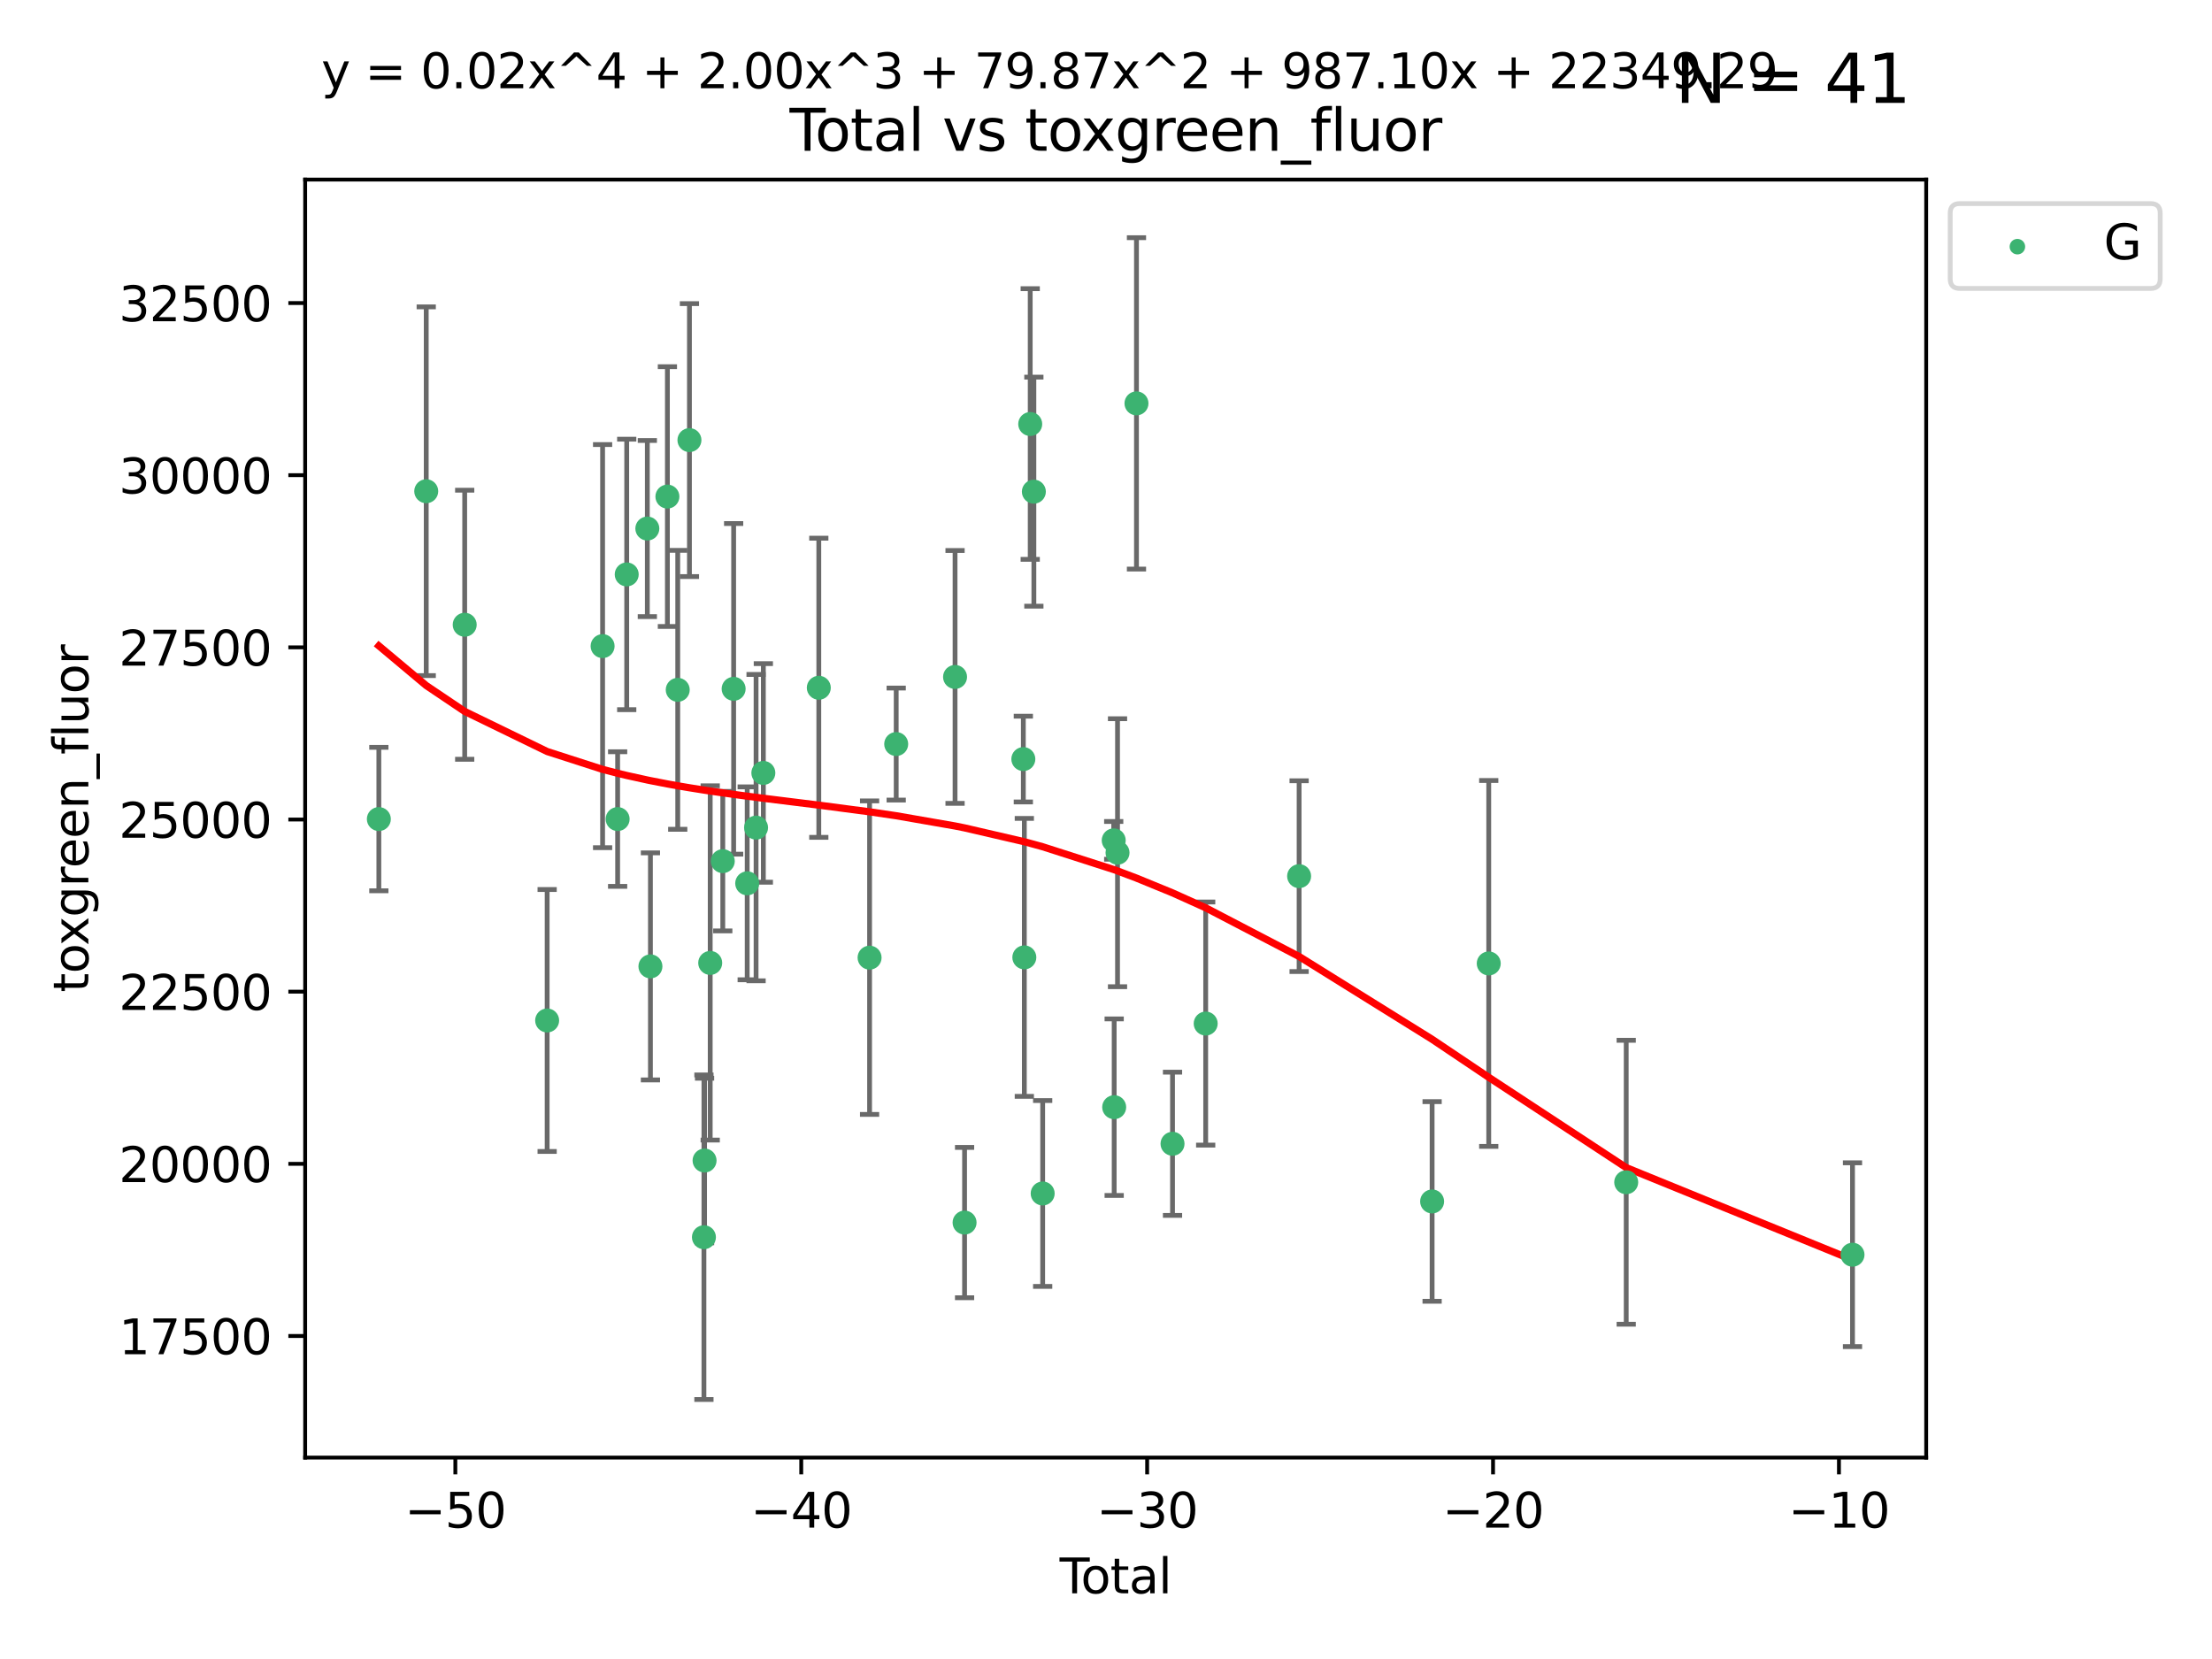 <?xml version="1.0" encoding="utf-8" standalone="no"?>
<!DOCTYPE svg PUBLIC "-//W3C//DTD SVG 1.1//EN"
  "http://www.w3.org/Graphics/SVG/1.1/DTD/svg11.dtd">
<svg xmlns:xlink="http://www.w3.org/1999/xlink" width="460.8pt" height="345.6pt" viewBox="0 0 460.8 345.6" xmlns="http://www.w3.org/2000/svg" version="1.1">
 <defs>
  <style type="text/css">*{stroke-linejoin: round; stroke-linecap: butt}</style>
 </defs>
 <g id="figure_1">
  <g id="patch_1">
   <path d="M 0 345.6 
L 460.8 345.6 
L 460.8 0 
L 0 0 
z
" style="fill: #ffffff"/>
  </g>
  <g id="axes_1">
   <g id="patch_2">
    <path d="M 63.571 303.64 
L 401.26 303.64 
L 401.26 37.411 
L 63.571 37.411 
z
" style="fill: #ffffff"/>
   </g>
   <g id="PathCollection_1">
    <defs>
     <path id="m60a3549a69" d="M 0 1.118 
C 0.297 1.118 0.581 1 0.791 0.791 
C 1 0.581 1.118 0.297 1.118 0 
C 1.118 -0.297 1 -0.581 0.791 -0.791 
C 0.581 -1 0.297 -1.118 0 -1.118 
C -0.297 -1.118 -0.581 -1 -0.791 -0.791 
C -1 -0.581 -1.118 -0.297 -1.118 0 
C -1.118 0.297 -1 0.581 -0.791 0.791 
C -0.581 1 -0.297 1.118 0 1.118 
z
" style="stroke: #3cb371"/>
    </defs>
    <g clip-path="url(#pe609c10ed9)">
     <use xlink:href="#m60a3549a69" x="78.921" y="170.626" style="fill: #3cb371; stroke: #3cb371"/>
     <use xlink:href="#m60a3549a69" x="88.792" y="102.334" style="fill: #3cb371; stroke: #3cb371"/>
     <use xlink:href="#m60a3549a69" x="96.805" y="130.144" style="fill: #3cb371; stroke: #3cb371"/>
     <use xlink:href="#m60a3549a69" x="113.98" y="212.584" style="fill: #3cb371; stroke: #3cb371"/>
     <use xlink:href="#m60a3549a69" x="125.533" y="134.598" style="fill: #3cb371; stroke: #3cb371"/>
     <use xlink:href="#m60a3549a69" x="128.664" y="170.625" style="fill: #3cb371; stroke: #3cb371"/>
     <use xlink:href="#m60a3549a69" x="130.556" y="119.662" style="fill: #3cb371; stroke: #3cb371"/>
     <use xlink:href="#m60a3549a69" x="134.852" y="110.105" style="fill: #3cb371; stroke: #3cb371"/>
     <use xlink:href="#m60a3549a69" x="135.497" y="201.315" style="fill: #3cb371; stroke: #3cb371"/>
     <use xlink:href="#m60a3549a69" x="139.033" y="103.447" style="fill: #3cb371; stroke: #3cb371"/>
     <use xlink:href="#m60a3549a69" x="141.185" y="143.705" style="fill: #3cb371; stroke: #3cb371"/>
     <use xlink:href="#m60a3549a69" x="143.623" y="91.682" style="fill: #3cb371; stroke: #3cb371"/>
     <use xlink:href="#m60a3549a69" x="146.642" y="257.735" style="fill: #3cb371; stroke: #3cb371"/>
     <use xlink:href="#m60a3549a69" x="146.775" y="241.757" style="fill: #3cb371; stroke: #3cb371"/>
     <use xlink:href="#m60a3549a69" x="147.95" y="200.596" style="fill: #3cb371; stroke: #3cb371"/>
     <use xlink:href="#m60a3549a69" x="150.568" y="179.392" style="fill: #3cb371; stroke: #3cb371"/>
     <use xlink:href="#m60a3549a69" x="152.831" y="143.497" style="fill: #3cb371; stroke: #3cb371"/>
     <use xlink:href="#m60a3549a69" x="155.655" y="184.014" style="fill: #3cb371; stroke: #3cb371"/>
     <use xlink:href="#m60a3549a69" x="157.504" y="172.409" style="fill: #3cb371; stroke: #3cb371"/>
     <use xlink:href="#m60a3549a69" x="159.019" y="161.014" style="fill: #3cb371; stroke: #3cb371"/>
     <use xlink:href="#m60a3549a69" x="170.572" y="143.273" style="fill: #3cb371; stroke: #3cb371"/>
     <use xlink:href="#m60a3549a69" x="181.15" y="199.496" style="fill: #3cb371; stroke: #3cb371"/>
     <use xlink:href="#m60a3549a69" x="186.695" y="154.999" style="fill: #3cb371; stroke: #3cb371"/>
     <use xlink:href="#m60a3549a69" x="198.955" y="141.021" style="fill: #3cb371; stroke: #3cb371"/>
     <use xlink:href="#m60a3549a69" x="200.939" y="254.685" style="fill: #3cb371; stroke: #3cb371"/>
     <use xlink:href="#m60a3549a69" x="213.179" y="158.13" style="fill: #3cb371; stroke: #3cb371"/>
     <use xlink:href="#m60a3549a69" x="213.387" y="199.44" style="fill: #3cb371; stroke: #3cb371"/>
     <use xlink:href="#m60a3549a69" x="214.613" y="88.332" style="fill: #3cb371; stroke: #3cb371"/>
     <use xlink:href="#m60a3549a69" x="215.374" y="102.423" style="fill: #3cb371; stroke: #3cb371"/>
     <use xlink:href="#m60a3549a69" x="217.208" y="248.624" style="fill: #3cb371; stroke: #3cb371"/>
     <use xlink:href="#m60a3549a69" x="232.007" y="175.061" style="fill: #3cb371; stroke: #3cb371"/>
     <use xlink:href="#m60a3549a69" x="232.104" y="230.646" style="fill: #3cb371; stroke: #3cb371"/>
     <use xlink:href="#m60a3549a69" x="232.802" y="177.637" style="fill: #3cb371; stroke: #3cb371"/>
     <use xlink:href="#m60a3549a69" x="236.748" y="84.029" style="fill: #3cb371; stroke: #3cb371"/>
     <use xlink:href="#m60a3549a69" x="244.258" y="238.268" style="fill: #3cb371; stroke: #3cb371"/>
     <use xlink:href="#m60a3549a69" x="251.167" y="213.226" style="fill: #3cb371; stroke: #3cb371"/>
     <use xlink:href="#m60a3549a69" x="270.63" y="182.521" style="fill: #3cb371; stroke: #3cb371"/>
     <use xlink:href="#m60a3549a69" x="298.336" y="250.285" style="fill: #3cb371; stroke: #3cb371"/>
     <use xlink:href="#m60a3549a69" x="310.132" y="200.704" style="fill: #3cb371; stroke: #3cb371"/>
     <use xlink:href="#m60a3549a69" x="338.77" y="246.283" style="fill: #3cb371; stroke: #3cb371"/>
     <use xlink:href="#m60a3549a69" x="385.911" y="261.378" style="fill: #3cb371; stroke: #3cb371"/>
    </g>
   </g>
   <g id="matplotlib.axis_1">
    <g id="xtick_1">
     <g id="line2d_1">
      <defs>
       <path id="mcb819e5204" d="M 0 0 
L 0 3.5 
" style="stroke: #000000; stroke-width: 0.8"/>
      </defs>
      <g>
       <use xlink:href="#mcb819e5204" x="94.856" y="303.64" style="stroke: #000000; stroke-width: 0.8"/>
      </g>
     </g>
     <g id="text_1">
      <!-- −50 -->
      <g transform="translate(84.304 318.238)scale(0.1 -0.1)">
       <defs>
        <path id="DejaVuSans-2212" d="M 678 2272 
L 4684 2272 
L 4684 1741 
L 678 1741 
L 678 2272 
z
" transform="scale(0.016)"/>
        <path id="DejaVuSans-35" d="M 691 4666 
L 3169 4666 
L 3169 4134 
L 1269 4134 
L 1269 2991 
Q 1406 3038 1543 3061 
Q 1681 3084 1819 3084 
Q 2600 3084 3056 2656 
Q 3513 2228 3513 1497 
Q 3513 744 3044 326 
Q 2575 -91 1722 -91 
Q 1428 -91 1123 -41 
Q 819 9 494 109 
L 494 744 
Q 775 591 1075 516 
Q 1375 441 1709 441 
Q 2250 441 2565 725 
Q 2881 1009 2881 1497 
Q 2881 1984 2565 2268 
Q 2250 2553 1709 2553 
Q 1456 2553 1204 2497 
Q 953 2441 691 2322 
L 691 4666 
z
" transform="scale(0.016)"/>
        <path id="DejaVuSans-30" d="M 2034 4250 
Q 1547 4250 1301 3770 
Q 1056 3291 1056 2328 
Q 1056 1369 1301 889 
Q 1547 409 2034 409 
Q 2525 409 2770 889 
Q 3016 1369 3016 2328 
Q 3016 3291 2770 3770 
Q 2525 4250 2034 4250 
z
M 2034 4750 
Q 2819 4750 3233 4129 
Q 3647 3509 3647 2328 
Q 3647 1150 3233 529 
Q 2819 -91 2034 -91 
Q 1250 -91 836 529 
Q 422 1150 422 2328 
Q 422 3509 836 4129 
Q 1250 4750 2034 4750 
z
" transform="scale(0.016)"/>
       </defs>
       <use xlink:href="#DejaVuSans-2212"/>
       <use xlink:href="#DejaVuSans-35" x="83.789"/>
       <use xlink:href="#DejaVuSans-30" x="147.412"/>
      </g>
     </g>
    </g>
    <g id="xtick_2">
     <g id="line2d_2">
      <g>
       <use xlink:href="#mcb819e5204" x="166.914" y="303.64" style="stroke: #000000; stroke-width: 0.8"/>
      </g>
     </g>
     <g id="text_2">
      <!-- −40 -->
      <g transform="translate(156.361 318.238)scale(0.1 -0.1)">
       <defs>
        <path id="DejaVuSans-34" d="M 2419 4116 
L 825 1625 
L 2419 1625 
L 2419 4116 
z
M 2253 4666 
L 3047 4666 
L 3047 1625 
L 3713 1625 
L 3713 1100 
L 3047 1100 
L 3047 0 
L 2419 0 
L 2419 1100 
L 313 1100 
L 313 1709 
L 2253 4666 
z
" transform="scale(0.016)"/>
       </defs>
       <use xlink:href="#DejaVuSans-2212"/>
       <use xlink:href="#DejaVuSans-34" x="83.789"/>
       <use xlink:href="#DejaVuSans-30" x="147.412"/>
      </g>
     </g>
    </g>
    <g id="xtick_3">
     <g id="line2d_3">
      <g>
       <use xlink:href="#mcb819e5204" x="238.971" y="303.64" style="stroke: #000000; stroke-width: 0.8"/>
      </g>
     </g>
     <g id="text_3">
      <!-- −30 -->
      <g transform="translate(228.419 318.238)scale(0.1 -0.1)">
       <defs>
        <path id="DejaVuSans-33" d="M 2597 2516 
Q 3050 2419 3304 2112 
Q 3559 1806 3559 1356 
Q 3559 666 3084 287 
Q 2609 -91 1734 -91 
Q 1441 -91 1130 -33 
Q 819 25 488 141 
L 488 750 
Q 750 597 1062 519 
Q 1375 441 1716 441 
Q 2309 441 2620 675 
Q 2931 909 2931 1356 
Q 2931 1769 2642 2001 
Q 2353 2234 1838 2234 
L 1294 2234 
L 1294 2753 
L 1863 2753 
Q 2328 2753 2575 2939 
Q 2822 3125 2822 3475 
Q 2822 3834 2567 4026 
Q 2313 4219 1838 4219 
Q 1578 4219 1281 4162 
Q 984 4106 628 3988 
L 628 4550 
Q 988 4650 1302 4700 
Q 1616 4750 1894 4750 
Q 2613 4750 3031 4423 
Q 3450 4097 3450 3541 
Q 3450 3153 3228 2886 
Q 3006 2619 2597 2516 
z
" transform="scale(0.016)"/>
       </defs>
       <use xlink:href="#DejaVuSans-2212"/>
       <use xlink:href="#DejaVuSans-33" x="83.789"/>
       <use xlink:href="#DejaVuSans-30" x="147.412"/>
      </g>
     </g>
    </g>
    <g id="xtick_4">
     <g id="line2d_4">
      <g>
       <use xlink:href="#mcb819e5204" x="311.029" y="303.64" style="stroke: #000000; stroke-width: 0.8"/>
      </g>
     </g>
     <g id="text_4">
      <!-- −20 -->
      <g transform="translate(300.476 318.238)scale(0.1 -0.1)">
       <defs>
        <path id="DejaVuSans-32" d="M 1228 531 
L 3431 531 
L 3431 0 
L 469 0 
L 469 531 
Q 828 903 1448 1529 
Q 2069 2156 2228 2338 
Q 2531 2678 2651 2914 
Q 2772 3150 2772 3378 
Q 2772 3750 2511 3984 
Q 2250 4219 1831 4219 
Q 1534 4219 1204 4116 
Q 875 4013 500 3803 
L 500 4441 
Q 881 4594 1212 4672 
Q 1544 4750 1819 4750 
Q 2544 4750 2975 4387 
Q 3406 4025 3406 3419 
Q 3406 3131 3298 2873 
Q 3191 2616 2906 2266 
Q 2828 2175 2409 1742 
Q 1991 1309 1228 531 
z
" transform="scale(0.016)"/>
       </defs>
       <use xlink:href="#DejaVuSans-2212"/>
       <use xlink:href="#DejaVuSans-32" x="83.789"/>
       <use xlink:href="#DejaVuSans-30" x="147.412"/>
      </g>
     </g>
    </g>
    <g id="xtick_5">
     <g id="line2d_5">
      <g>
       <use xlink:href="#mcb819e5204" x="383.086" y="303.64" style="stroke: #000000; stroke-width: 0.8"/>
      </g>
     </g>
     <g id="text_5">
      <!-- −10 -->
      <g transform="translate(372.534 318.238)scale(0.1 -0.1)">
       <defs>
        <path id="DejaVuSans-31" d="M 794 531 
L 1825 531 
L 1825 4091 
L 703 3866 
L 703 4441 
L 1819 4666 
L 2450 4666 
L 2450 531 
L 3481 531 
L 3481 0 
L 794 0 
L 794 531 
z
" transform="scale(0.016)"/>
       </defs>
       <use xlink:href="#DejaVuSans-2212"/>
       <use xlink:href="#DejaVuSans-31" x="83.789"/>
       <use xlink:href="#DejaVuSans-30" x="147.412"/>
      </g>
     </g>
    </g>
    <g id="text_6">
     <!-- Total -->
     <g transform="translate(220.739 331.917)scale(0.1 -0.1)">
      <defs>
       <path id="DejaVuSans-54" d="M -19 4666 
L 3928 4666 
L 3928 4134 
L 2272 4134 
L 2272 0 
L 1638 0 
L 1638 4134 
L -19 4134 
L -19 4666 
z
" transform="scale(0.016)"/>
       <path id="DejaVuSans-6f" d="M 1959 3097 
Q 1497 3097 1228 2736 
Q 959 2375 959 1747 
Q 959 1119 1226 758 
Q 1494 397 1959 397 
Q 2419 397 2687 759 
Q 2956 1122 2956 1747 
Q 2956 2369 2687 2733 
Q 2419 3097 1959 3097 
z
M 1959 3584 
Q 2709 3584 3137 3096 
Q 3566 2609 3566 1747 
Q 3566 888 3137 398 
Q 2709 -91 1959 -91 
Q 1206 -91 779 398 
Q 353 888 353 1747 
Q 353 2609 779 3096 
Q 1206 3584 1959 3584 
z
" transform="scale(0.016)"/>
       <path id="DejaVuSans-74" d="M 1172 4494 
L 1172 3500 
L 2356 3500 
L 2356 3053 
L 1172 3053 
L 1172 1153 
Q 1172 725 1289 603 
Q 1406 481 1766 481 
L 2356 481 
L 2356 0 
L 1766 0 
Q 1100 0 847 248 
Q 594 497 594 1153 
L 594 3053 
L 172 3053 
L 172 3500 
L 594 3500 
L 594 4494 
L 1172 4494 
z
" transform="scale(0.016)"/>
       <path id="DejaVuSans-61" d="M 2194 1759 
Q 1497 1759 1228 1600 
Q 959 1441 959 1056 
Q 959 750 1161 570 
Q 1363 391 1709 391 
Q 2188 391 2477 730 
Q 2766 1069 2766 1631 
L 2766 1759 
L 2194 1759 
z
M 3341 1997 
L 3341 0 
L 2766 0 
L 2766 531 
Q 2569 213 2275 61 
Q 1981 -91 1556 -91 
Q 1019 -91 701 211 
Q 384 513 384 1019 
Q 384 1609 779 1909 
Q 1175 2209 1959 2209 
L 2766 2209 
L 2766 2266 
Q 2766 2663 2505 2880 
Q 2244 3097 1772 3097 
Q 1472 3097 1187 3025 
Q 903 2953 641 2809 
L 641 3341 
Q 956 3463 1253 3523 
Q 1550 3584 1831 3584 
Q 2591 3584 2966 3190 
Q 3341 2797 3341 1997 
z
" transform="scale(0.016)"/>
       <path id="DejaVuSans-6c" d="M 603 4863 
L 1178 4863 
L 1178 0 
L 603 0 
L 603 4863 
z
" transform="scale(0.016)"/>
      </defs>
      <use xlink:href="#DejaVuSans-54"/>
      <use xlink:href="#DejaVuSans-6f" x="44.084"/>
      <use xlink:href="#DejaVuSans-74" x="105.266"/>
      <use xlink:href="#DejaVuSans-61" x="144.475"/>
      <use xlink:href="#DejaVuSans-6c" x="205.754"/>
     </g>
    </g>
   </g>
   <g id="matplotlib.axis_2">
    <g id="ytick_1">
     <g id="line2d_6">
      <defs>
       <path id="mdf69a6f259" d="M 0 0 
L -3.5 0 
" style="stroke: #000000; stroke-width: 0.8"/>
      </defs>
      <g>
       <use xlink:href="#mdf69a6f259" x="63.571" y="278.311" style="stroke: #000000; stroke-width: 0.8"/>
      </g>
     </g>
     <g id="text_7">
      <!-- 17500 -->
      <g transform="translate(24.759 282.11)scale(0.1 -0.1)">
       <defs>
        <path id="DejaVuSans-37" d="M 525 4666 
L 3525 4666 
L 3525 4397 
L 1831 0 
L 1172 0 
L 2766 4134 
L 525 4134 
L 525 4666 
z
" transform="scale(0.016)"/>
       </defs>
       <use xlink:href="#DejaVuSans-31"/>
       <use xlink:href="#DejaVuSans-37" x="63.623"/>
       <use xlink:href="#DejaVuSans-35" x="127.246"/>
       <use xlink:href="#DejaVuSans-30" x="190.869"/>
       <use xlink:href="#DejaVuSans-30" x="254.492"/>
      </g>
     </g>
    </g>
    <g id="ytick_2">
     <g id="line2d_7">
      <g>
       <use xlink:href="#mdf69a6f259" x="63.571" y="242.447" style="stroke: #000000; stroke-width: 0.8"/>
      </g>
     </g>
     <g id="text_8">
      <!-- 20000 -->
      <g transform="translate(24.759 246.246)scale(0.1 -0.1)">
       <use xlink:href="#DejaVuSans-32"/>
       <use xlink:href="#DejaVuSans-30" x="63.623"/>
       <use xlink:href="#DejaVuSans-30" x="127.246"/>
       <use xlink:href="#DejaVuSans-30" x="190.869"/>
       <use xlink:href="#DejaVuSans-30" x="254.492"/>
      </g>
     </g>
    </g>
    <g id="ytick_3">
     <g id="line2d_8">
      <g>
       <use xlink:href="#mdf69a6f259" x="63.571" y="206.583" style="stroke: #000000; stroke-width: 0.8"/>
      </g>
     </g>
     <g id="text_9">
      <!-- 22500 -->
      <g transform="translate(24.759 210.382)scale(0.1 -0.1)">
       <use xlink:href="#DejaVuSans-32"/>
       <use xlink:href="#DejaVuSans-32" x="63.623"/>
       <use xlink:href="#DejaVuSans-35" x="127.246"/>
       <use xlink:href="#DejaVuSans-30" x="190.869"/>
       <use xlink:href="#DejaVuSans-30" x="254.492"/>
      </g>
     </g>
    </g>
    <g id="ytick_4">
     <g id="line2d_9">
      <g>
       <use xlink:href="#mdf69a6f259" x="63.571" y="170.719" style="stroke: #000000; stroke-width: 0.8"/>
      </g>
     </g>
     <g id="text_10">
      <!-- 25000 -->
      <g transform="translate(24.759 174.518)scale(0.1 -0.1)">
       <use xlink:href="#DejaVuSans-32"/>
       <use xlink:href="#DejaVuSans-35" x="63.623"/>
       <use xlink:href="#DejaVuSans-30" x="127.246"/>
       <use xlink:href="#DejaVuSans-30" x="190.869"/>
       <use xlink:href="#DejaVuSans-30" x="254.492"/>
      </g>
     </g>
    </g>
    <g id="ytick_5">
     <g id="line2d_10">
      <g>
       <use xlink:href="#mdf69a6f259" x="63.571" y="134.854" style="stroke: #000000; stroke-width: 0.8"/>
      </g>
     </g>
     <g id="text_11">
      <!-- 27500 -->
      <g transform="translate(24.759 138.654)scale(0.1 -0.1)">
       <use xlink:href="#DejaVuSans-32"/>
       <use xlink:href="#DejaVuSans-37" x="63.623"/>
       <use xlink:href="#DejaVuSans-35" x="127.246"/>
       <use xlink:href="#DejaVuSans-30" x="190.869"/>
       <use xlink:href="#DejaVuSans-30" x="254.492"/>
      </g>
     </g>
    </g>
    <g id="ytick_6">
     <g id="line2d_11">
      <g>
       <use xlink:href="#mdf69a6f259" x="63.571" y="98.99" style="stroke: #000000; stroke-width: 0.8"/>
      </g>
     </g>
     <g id="text_12">
      <!-- 30000 -->
      <g transform="translate(24.759 102.789)scale(0.1 -0.1)">
       <use xlink:href="#DejaVuSans-33"/>
       <use xlink:href="#DejaVuSans-30" x="63.623"/>
       <use xlink:href="#DejaVuSans-30" x="127.246"/>
       <use xlink:href="#DejaVuSans-30" x="190.869"/>
       <use xlink:href="#DejaVuSans-30" x="254.492"/>
      </g>
     </g>
    </g>
    <g id="ytick_7">
     <g id="line2d_12">
      <g>
       <use xlink:href="#mdf69a6f259" x="63.571" y="63.126" style="stroke: #000000; stroke-width: 0.8"/>
      </g>
     </g>
     <g id="text_13">
      <!-- 32500 -->
      <g transform="translate(24.759 66.925)scale(0.1 -0.1)">
       <use xlink:href="#DejaVuSans-33"/>
       <use xlink:href="#DejaVuSans-32" x="63.623"/>
       <use xlink:href="#DejaVuSans-35" x="127.246"/>
       <use xlink:href="#DejaVuSans-30" x="190.869"/>
       <use xlink:href="#DejaVuSans-30" x="254.492"/>
      </g>
     </g>
    </g>
    <g id="text_14">
     <!-- toxgreen_fluor -->
     <g transform="translate(18.401 206.72)rotate(-90)scale(0.1 -0.1)">
      <defs>
       <path id="DejaVuSans-78" d="M 3513 3500 
L 2247 1797 
L 3578 0 
L 2900 0 
L 1881 1375 
L 863 0 
L 184 0 
L 1544 1831 
L 300 3500 
L 978 3500 
L 1906 2253 
L 2834 3500 
L 3513 3500 
z
" transform="scale(0.016)"/>
       <path id="DejaVuSans-67" d="M 2906 1791 
Q 2906 2416 2648 2759 
Q 2391 3103 1925 3103 
Q 1463 3103 1205 2759 
Q 947 2416 947 1791 
Q 947 1169 1205 825 
Q 1463 481 1925 481 
Q 2391 481 2648 825 
Q 2906 1169 2906 1791 
z
M 3481 434 
Q 3481 -459 3084 -895 
Q 2688 -1331 1869 -1331 
Q 1566 -1331 1297 -1286 
Q 1028 -1241 775 -1147 
L 775 -588 
Q 1028 -725 1275 -790 
Q 1522 -856 1778 -856 
Q 2344 -856 2625 -561 
Q 2906 -266 2906 331 
L 2906 616 
Q 2728 306 2450 153 
Q 2172 0 1784 0 
Q 1141 0 747 490 
Q 353 981 353 1791 
Q 353 2603 747 3093 
Q 1141 3584 1784 3584 
Q 2172 3584 2450 3431 
Q 2728 3278 2906 2969 
L 2906 3500 
L 3481 3500 
L 3481 434 
z
" transform="scale(0.016)"/>
       <path id="DejaVuSans-72" d="M 2631 2963 
Q 2534 3019 2420 3045 
Q 2306 3072 2169 3072 
Q 1681 3072 1420 2755 
Q 1159 2438 1159 1844 
L 1159 0 
L 581 0 
L 581 3500 
L 1159 3500 
L 1159 2956 
Q 1341 3275 1631 3429 
Q 1922 3584 2338 3584 
Q 2397 3584 2469 3576 
Q 2541 3569 2628 3553 
L 2631 2963 
z
" transform="scale(0.016)"/>
       <path id="DejaVuSans-65" d="M 3597 1894 
L 3597 1613 
L 953 1613 
Q 991 1019 1311 708 
Q 1631 397 2203 397 
Q 2534 397 2845 478 
Q 3156 559 3463 722 
L 3463 178 
Q 3153 47 2828 -22 
Q 2503 -91 2169 -91 
Q 1331 -91 842 396 
Q 353 884 353 1716 
Q 353 2575 817 3079 
Q 1281 3584 2069 3584 
Q 2775 3584 3186 3129 
Q 3597 2675 3597 1894 
z
M 3022 2063 
Q 3016 2534 2758 2815 
Q 2500 3097 2075 3097 
Q 1594 3097 1305 2825 
Q 1016 2553 972 2059 
L 3022 2063 
z
" transform="scale(0.016)"/>
       <path id="DejaVuSans-6e" d="M 3513 2113 
L 3513 0 
L 2938 0 
L 2938 2094 
Q 2938 2591 2744 2837 
Q 2550 3084 2163 3084 
Q 1697 3084 1428 2787 
Q 1159 2491 1159 1978 
L 1159 0 
L 581 0 
L 581 3500 
L 1159 3500 
L 1159 2956 
Q 1366 3272 1645 3428 
Q 1925 3584 2291 3584 
Q 2894 3584 3203 3211 
Q 3513 2838 3513 2113 
z
" transform="scale(0.016)"/>
       <path id="DejaVuSans-5f" d="M 3263 -1063 
L 3263 -1509 
L -63 -1509 
L -63 -1063 
L 3263 -1063 
z
" transform="scale(0.016)"/>
       <path id="DejaVuSans-66" d="M 2375 4863 
L 2375 4384 
L 1825 4384 
Q 1516 4384 1395 4259 
Q 1275 4134 1275 3809 
L 1275 3500 
L 2222 3500 
L 2222 3053 
L 1275 3053 
L 1275 0 
L 697 0 
L 697 3053 
L 147 3053 
L 147 3500 
L 697 3500 
L 697 3744 
Q 697 4328 969 4595 
Q 1241 4863 1831 4863 
L 2375 4863 
z
" transform="scale(0.016)"/>
       <path id="DejaVuSans-75" d="M 544 1381 
L 544 3500 
L 1119 3500 
L 1119 1403 
Q 1119 906 1312 657 
Q 1506 409 1894 409 
Q 2359 409 2629 706 
Q 2900 1003 2900 1516 
L 2900 3500 
L 3475 3500 
L 3475 0 
L 2900 0 
L 2900 538 
Q 2691 219 2414 64 
Q 2138 -91 1772 -91 
Q 1169 -91 856 284 
Q 544 659 544 1381 
z
M 1991 3584 
L 1991 3584 
z
" transform="scale(0.016)"/>
      </defs>
      <use xlink:href="#DejaVuSans-74"/>
      <use xlink:href="#DejaVuSans-6f" x="39.209"/>
      <use xlink:href="#DejaVuSans-78" x="97.266"/>
      <use xlink:href="#DejaVuSans-67" x="156.445"/>
      <use xlink:href="#DejaVuSans-72" x="219.922"/>
      <use xlink:href="#DejaVuSans-65" x="258.785"/>
      <use xlink:href="#DejaVuSans-65" x="320.309"/>
      <use xlink:href="#DejaVuSans-6e" x="381.832"/>
      <use xlink:href="#DejaVuSans-5f" x="445.211"/>
      <use xlink:href="#DejaVuSans-66" x="495.211"/>
      <use xlink:href="#DejaVuSans-6c" x="530.416"/>
      <use xlink:href="#DejaVuSans-75" x="558.199"/>
      <use xlink:href="#DejaVuSans-6f" x="621.578"/>
      <use xlink:href="#DejaVuSans-72" x="682.76"/>
     </g>
    </g>
   </g>
   <g id="LineCollection_1">
    <path d="M 78.921 185.566 
L 78.921 155.685 
" clip-path="url(#pe609c10ed9)" style="fill: none; stroke: #696969"/>
    <path d="M 88.792 140.738 
L 88.792 63.931 
" clip-path="url(#pe609c10ed9)" style="fill: none; stroke: #696969"/>
    <path d="M 96.805 158.171 
L 96.805 102.117 
" clip-path="url(#pe609c10ed9)" style="fill: none; stroke: #696969"/>
    <path d="M 113.98 239.865 
L 113.98 185.303 
" clip-path="url(#pe609c10ed9)" style="fill: none; stroke: #696969"/>
    <path d="M 125.533 176.587 
L 125.533 92.609 
" clip-path="url(#pe609c10ed9)" style="fill: none; stroke: #696969"/>
    <path d="M 128.664 184.644 
L 128.664 156.605 
" clip-path="url(#pe609c10ed9)" style="fill: none; stroke: #696969"/>
    <path d="M 130.556 147.837 
L 130.556 91.488 
" clip-path="url(#pe609c10ed9)" style="fill: none; stroke: #696969"/>
    <path d="M 134.852 128.45 
L 134.852 91.76 
" clip-path="url(#pe609c10ed9)" style="fill: none; stroke: #696969"/>
    <path d="M 135.497 224.969 
L 135.497 177.662 
" clip-path="url(#pe609c10ed9)" style="fill: none; stroke: #696969"/>
    <path d="M 139.033 130.503 
L 139.033 76.391 
" clip-path="url(#pe609c10ed9)" style="fill: none; stroke: #696969"/>
    <path d="M 141.185 172.758 
L 141.185 114.652 
" clip-path="url(#pe609c10ed9)" style="fill: none; stroke: #696969"/>
    <path d="M 143.623 120.11 
L 143.623 63.253 
" clip-path="url(#pe609c10ed9)" style="fill: none; stroke: #696969"/>
    <path d="M 146.642 291.539 
L 146.642 223.931 
" clip-path="url(#pe609c10ed9)" style="fill: none; stroke: #696969"/>
    <path d="M 146.775 258.896 
L 146.775 224.617 
" clip-path="url(#pe609c10ed9)" style="fill: none; stroke: #696969"/>
    <path d="M 147.95 237.494 
L 147.95 163.698 
" clip-path="url(#pe609c10ed9)" style="fill: none; stroke: #696969"/>
    <path d="M 150.568 193.919 
L 150.568 164.864 
" clip-path="url(#pe609c10ed9)" style="fill: none; stroke: #696969"/>
    <path d="M 152.831 177.934 
L 152.831 109.06 
" clip-path="url(#pe609c10ed9)" style="fill: none; stroke: #696969"/>
    <path d="M 155.655 204.105 
L 155.655 163.924 
" clip-path="url(#pe609c10ed9)" style="fill: none; stroke: #696969"/>
    <path d="M 157.504 204.318 
L 157.504 140.5 
" clip-path="url(#pe609c10ed9)" style="fill: none; stroke: #696969"/>
    <path d="M 159.019 183.78 
L 159.019 138.248 
" clip-path="url(#pe609c10ed9)" style="fill: none; stroke: #696969"/>
    <path d="M 170.572 174.432 
L 170.572 112.115 
" clip-path="url(#pe609c10ed9)" style="fill: none; stroke: #696969"/>
    <path d="M 181.15 232.15 
L 181.15 166.842 
" clip-path="url(#pe609c10ed9)" style="fill: none; stroke: #696969"/>
    <path d="M 186.695 166.666 
L 186.695 143.332 
" clip-path="url(#pe609c10ed9)" style="fill: none; stroke: #696969"/>
    <path d="M 198.955 167.359 
L 198.955 114.683 
" clip-path="url(#pe609c10ed9)" style="fill: none; stroke: #696969"/>
    <path d="M 200.939 270.345 
L 200.939 239.025 
" clip-path="url(#pe609c10ed9)" style="fill: none; stroke: #696969"/>
    <path d="M 213.179 167.063 
L 213.179 149.198 
" clip-path="url(#pe609c10ed9)" style="fill: none; stroke: #696969"/>
    <path d="M 213.387 228.389 
L 213.387 170.491 
" clip-path="url(#pe609c10ed9)" style="fill: none; stroke: #696969"/>
    <path d="M 214.613 116.525 
L 214.613 60.139 
" clip-path="url(#pe609c10ed9)" style="fill: none; stroke: #696969"/>
    <path d="M 215.374 126.28 
L 215.374 78.565 
" clip-path="url(#pe609c10ed9)" style="fill: none; stroke: #696969"/>
    <path d="M 217.208 267.982 
L 217.208 229.267 
" clip-path="url(#pe609c10ed9)" style="fill: none; stroke: #696969"/>
    <path d="M 232.007 178.996 
L 232.007 171.126 
" clip-path="url(#pe609c10ed9)" style="fill: none; stroke: #696969"/>
    <path d="M 232.104 249.035 
L 232.104 212.257 
" clip-path="url(#pe609c10ed9)" style="fill: none; stroke: #696969"/>
    <path d="M 232.802 205.546 
L 232.802 149.727 
" clip-path="url(#pe609c10ed9)" style="fill: none; stroke: #696969"/>
    <path d="M 236.748 118.545 
L 236.748 49.513 
" clip-path="url(#pe609c10ed9)" style="fill: none; stroke: #696969"/>
    <path d="M 244.258 253.186 
L 244.258 223.349 
" clip-path="url(#pe609c10ed9)" style="fill: none; stroke: #696969"/>
    <path d="M 251.167 238.548 
L 251.167 187.903 
" clip-path="url(#pe609c10ed9)" style="fill: none; stroke: #696969"/>
    <path d="M 270.63 202.391 
L 270.63 162.65 
" clip-path="url(#pe609c10ed9)" style="fill: none; stroke: #696969"/>
    <path d="M 298.336 271.079 
L 298.336 229.491 
" clip-path="url(#pe609c10ed9)" style="fill: none; stroke: #696969"/>
    <path d="M 310.132 238.813 
L 310.132 162.594 
" clip-path="url(#pe609c10ed9)" style="fill: none; stroke: #696969"/>
    <path d="M 338.77 275.856 
L 338.77 216.711 
" clip-path="url(#pe609c10ed9)" style="fill: none; stroke: #696969"/>
    <path d="M 385.911 280.522 
L 385.911 242.234 
" clip-path="url(#pe609c10ed9)" style="fill: none; stroke: #696969"/>
   </g>
   <g id="line2d_13">
    <defs>
     <path id="ma82d7f72d1" d="M 2 0 
L -2 -0 
" style="stroke: #696969"/>
    </defs>
    <g clip-path="url(#pe609c10ed9)">
     <use xlink:href="#ma82d7f72d1" x="78.921" y="185.566" style="fill: #696969; stroke: #696969"/>
     <use xlink:href="#ma82d7f72d1" x="88.792" y="140.738" style="fill: #696969; stroke: #696969"/>
     <use xlink:href="#ma82d7f72d1" x="96.805" y="158.171" style="fill: #696969; stroke: #696969"/>
     <use xlink:href="#ma82d7f72d1" x="113.98" y="239.865" style="fill: #696969; stroke: #696969"/>
     <use xlink:href="#ma82d7f72d1" x="125.533" y="176.587" style="fill: #696969; stroke: #696969"/>
     <use xlink:href="#ma82d7f72d1" x="128.664" y="184.644" style="fill: #696969; stroke: #696969"/>
     <use xlink:href="#ma82d7f72d1" x="130.556" y="147.837" style="fill: #696969; stroke: #696969"/>
     <use xlink:href="#ma82d7f72d1" x="134.852" y="128.45" style="fill: #696969; stroke: #696969"/>
     <use xlink:href="#ma82d7f72d1" x="135.497" y="224.969" style="fill: #696969; stroke: #696969"/>
     <use xlink:href="#ma82d7f72d1" x="139.033" y="130.503" style="fill: #696969; stroke: #696969"/>
     <use xlink:href="#ma82d7f72d1" x="141.185" y="172.758" style="fill: #696969; stroke: #696969"/>
     <use xlink:href="#ma82d7f72d1" x="143.623" y="120.11" style="fill: #696969; stroke: #696969"/>
     <use xlink:href="#ma82d7f72d1" x="146.642" y="291.539" style="fill: #696969; stroke: #696969"/>
     <use xlink:href="#ma82d7f72d1" x="146.775" y="258.896" style="fill: #696969; stroke: #696969"/>
     <use xlink:href="#ma82d7f72d1" x="147.95" y="237.494" style="fill: #696969; stroke: #696969"/>
     <use xlink:href="#ma82d7f72d1" x="150.568" y="193.919" style="fill: #696969; stroke: #696969"/>
     <use xlink:href="#ma82d7f72d1" x="152.831" y="177.934" style="fill: #696969; stroke: #696969"/>
     <use xlink:href="#ma82d7f72d1" x="155.655" y="204.105" style="fill: #696969; stroke: #696969"/>
     <use xlink:href="#ma82d7f72d1" x="157.504" y="204.318" style="fill: #696969; stroke: #696969"/>
     <use xlink:href="#ma82d7f72d1" x="159.019" y="183.78" style="fill: #696969; stroke: #696969"/>
     <use xlink:href="#ma82d7f72d1" x="170.572" y="174.432" style="fill: #696969; stroke: #696969"/>
     <use xlink:href="#ma82d7f72d1" x="181.15" y="232.15" style="fill: #696969; stroke: #696969"/>
     <use xlink:href="#ma82d7f72d1" x="186.695" y="166.666" style="fill: #696969; stroke: #696969"/>
     <use xlink:href="#ma82d7f72d1" x="198.955" y="167.359" style="fill: #696969; stroke: #696969"/>
     <use xlink:href="#ma82d7f72d1" x="200.939" y="270.345" style="fill: #696969; stroke: #696969"/>
     <use xlink:href="#ma82d7f72d1" x="213.179" y="167.063" style="fill: #696969; stroke: #696969"/>
     <use xlink:href="#ma82d7f72d1" x="213.387" y="228.389" style="fill: #696969; stroke: #696969"/>
     <use xlink:href="#ma82d7f72d1" x="214.613" y="116.525" style="fill: #696969; stroke: #696969"/>
     <use xlink:href="#ma82d7f72d1" x="215.374" y="126.28" style="fill: #696969; stroke: #696969"/>
     <use xlink:href="#ma82d7f72d1" x="217.208" y="267.982" style="fill: #696969; stroke: #696969"/>
     <use xlink:href="#ma82d7f72d1" x="232.007" y="178.996" style="fill: #696969; stroke: #696969"/>
     <use xlink:href="#ma82d7f72d1" x="232.104" y="249.035" style="fill: #696969; stroke: #696969"/>
     <use xlink:href="#ma82d7f72d1" x="232.802" y="205.546" style="fill: #696969; stroke: #696969"/>
     <use xlink:href="#ma82d7f72d1" x="236.748" y="118.545" style="fill: #696969; stroke: #696969"/>
     <use xlink:href="#ma82d7f72d1" x="244.258" y="253.186" style="fill: #696969; stroke: #696969"/>
     <use xlink:href="#ma82d7f72d1" x="251.167" y="238.548" style="fill: #696969; stroke: #696969"/>
     <use xlink:href="#ma82d7f72d1" x="270.63" y="202.391" style="fill: #696969; stroke: #696969"/>
     <use xlink:href="#ma82d7f72d1" x="298.336" y="271.079" style="fill: #696969; stroke: #696969"/>
     <use xlink:href="#ma82d7f72d1" x="310.132" y="238.813" style="fill: #696969; stroke: #696969"/>
     <use xlink:href="#ma82d7f72d1" x="338.77" y="275.856" style="fill: #696969; stroke: #696969"/>
     <use xlink:href="#ma82d7f72d1" x="385.911" y="280.522" style="fill: #696969; stroke: #696969"/>
    </g>
   </g>
   <g id="line2d_14">
    <g clip-path="url(#pe609c10ed9)">
     <use xlink:href="#ma82d7f72d1" x="78.921" y="155.685" style="fill: #696969; stroke: #696969"/>
     <use xlink:href="#ma82d7f72d1" x="88.792" y="63.931" style="fill: #696969; stroke: #696969"/>
     <use xlink:href="#ma82d7f72d1" x="96.805" y="102.117" style="fill: #696969; stroke: #696969"/>
     <use xlink:href="#ma82d7f72d1" x="113.98" y="185.303" style="fill: #696969; stroke: #696969"/>
     <use xlink:href="#ma82d7f72d1" x="125.533" y="92.609" style="fill: #696969; stroke: #696969"/>
     <use xlink:href="#ma82d7f72d1" x="128.664" y="156.605" style="fill: #696969; stroke: #696969"/>
     <use xlink:href="#ma82d7f72d1" x="130.556" y="91.488" style="fill: #696969; stroke: #696969"/>
     <use xlink:href="#ma82d7f72d1" x="134.852" y="91.76" style="fill: #696969; stroke: #696969"/>
     <use xlink:href="#ma82d7f72d1" x="135.497" y="177.662" style="fill: #696969; stroke: #696969"/>
     <use xlink:href="#ma82d7f72d1" x="139.033" y="76.391" style="fill: #696969; stroke: #696969"/>
     <use xlink:href="#ma82d7f72d1" x="141.185" y="114.652" style="fill: #696969; stroke: #696969"/>
     <use xlink:href="#ma82d7f72d1" x="143.623" y="63.253" style="fill: #696969; stroke: #696969"/>
     <use xlink:href="#ma82d7f72d1" x="146.642" y="223.931" style="fill: #696969; stroke: #696969"/>
     <use xlink:href="#ma82d7f72d1" x="146.775" y="224.617" style="fill: #696969; stroke: #696969"/>
     <use xlink:href="#ma82d7f72d1" x="147.95" y="163.698" style="fill: #696969; stroke: #696969"/>
     <use xlink:href="#ma82d7f72d1" x="150.568" y="164.864" style="fill: #696969; stroke: #696969"/>
     <use xlink:href="#ma82d7f72d1" x="152.831" y="109.06" style="fill: #696969; stroke: #696969"/>
     <use xlink:href="#ma82d7f72d1" x="155.655" y="163.924" style="fill: #696969; stroke: #696969"/>
     <use xlink:href="#ma82d7f72d1" x="157.504" y="140.5" style="fill: #696969; stroke: #696969"/>
     <use xlink:href="#ma82d7f72d1" x="159.019" y="138.248" style="fill: #696969; stroke: #696969"/>
     <use xlink:href="#ma82d7f72d1" x="170.572" y="112.115" style="fill: #696969; stroke: #696969"/>
     <use xlink:href="#ma82d7f72d1" x="181.15" y="166.842" style="fill: #696969; stroke: #696969"/>
     <use xlink:href="#ma82d7f72d1" x="186.695" y="143.332" style="fill: #696969; stroke: #696969"/>
     <use xlink:href="#ma82d7f72d1" x="198.955" y="114.683" style="fill: #696969; stroke: #696969"/>
     <use xlink:href="#ma82d7f72d1" x="200.939" y="239.025" style="fill: #696969; stroke: #696969"/>
     <use xlink:href="#ma82d7f72d1" x="213.179" y="149.198" style="fill: #696969; stroke: #696969"/>
     <use xlink:href="#ma82d7f72d1" x="213.387" y="170.491" style="fill: #696969; stroke: #696969"/>
     <use xlink:href="#ma82d7f72d1" x="214.613" y="60.139" style="fill: #696969; stroke: #696969"/>
     <use xlink:href="#ma82d7f72d1" x="215.374" y="78.565" style="fill: #696969; stroke: #696969"/>
     <use xlink:href="#ma82d7f72d1" x="217.208" y="229.267" style="fill: #696969; stroke: #696969"/>
     <use xlink:href="#ma82d7f72d1" x="232.007" y="171.126" style="fill: #696969; stroke: #696969"/>
     <use xlink:href="#ma82d7f72d1" x="232.104" y="212.257" style="fill: #696969; stroke: #696969"/>
     <use xlink:href="#ma82d7f72d1" x="232.802" y="149.727" style="fill: #696969; stroke: #696969"/>
     <use xlink:href="#ma82d7f72d1" x="236.748" y="49.513" style="fill: #696969; stroke: #696969"/>
     <use xlink:href="#ma82d7f72d1" x="244.258" y="223.349" style="fill: #696969; stroke: #696969"/>
     <use xlink:href="#ma82d7f72d1" x="251.167" y="187.903" style="fill: #696969; stroke: #696969"/>
     <use xlink:href="#ma82d7f72d1" x="270.63" y="162.65" style="fill: #696969; stroke: #696969"/>
     <use xlink:href="#ma82d7f72d1" x="298.336" y="229.491" style="fill: #696969; stroke: #696969"/>
     <use xlink:href="#ma82d7f72d1" x="310.132" y="162.594" style="fill: #696969; stroke: #696969"/>
     <use xlink:href="#ma82d7f72d1" x="338.77" y="216.711" style="fill: #696969; stroke: #696969"/>
     <use xlink:href="#ma82d7f72d1" x="385.911" y="242.234" style="fill: #696969; stroke: #696969"/>
    </g>
   </g>
   <g id="line2d_15">
    <path d="M 78.921 134.541 
L 88.792 142.812 
L 96.805 148.205 
L 113.98 156.554 
L 125.533 160.277 
L 128.664 161.088 
L 130.556 161.543 
L 134.852 162.489 
L 135.497 162.621 
L 139.033 163.307 
L 141.185 163.694 
L 143.623 164.107 
L 146.642 164.587 
L 146.775 164.607 
L 147.95 164.785 
L 150.568 165.166 
L 152.831 165.481 
L 155.655 165.859 
L 157.504 166.099 
L 159.019 166.292 
L 170.572 167.726 
L 181.15 169.117 
L 186.695 169.933 
L 198.955 172.068 
L 200.939 172.465 
L 213.179 175.301 
L 213.387 175.356 
L 214.613 175.68 
L 215.374 175.886 
L 217.208 176.393 
L 232.007 181.143 
L 232.104 181.178 
L 232.802 181.432 
L 236.748 182.922 
L 244.258 186.001 
L 251.167 189.114 
L 270.63 199.257 
L 298.336 216.505 
L 310.132 224.424 
L 338.77 243.236 
L 385.911 262.447 
" clip-path="url(#pe609c10ed9)" style="fill: none; stroke: #ff0000; stroke-width: 1.5; stroke-linecap: square"/>
   </g>
   <g id="line2d_16">
    <defs>
     <path id="m639d63dfb5" d="M 0 2 
C 0.53 2 1.039 1.789 1.414 1.414 
C 1.789 1.039 2 0.53 2 0 
C 2 -0.53 1.789 -1.039 1.414 -1.414 
C 1.039 -1.789 0.53 -2 0 -2 
C -0.53 -2 -1.039 -1.789 -1.414 -1.414 
C -1.789 -1.039 -2 -0.53 -2 0 
C -2 0.53 -1.789 1.039 -1.414 1.414 
C -1.039 1.789 -0.53 2 0 2 
z
" style="stroke: #3cb371"/>
    </defs>
    <g clip-path="url(#pe609c10ed9)">
     <use xlink:href="#m639d63dfb5" x="78.921" y="170.626" style="fill: #3cb371; stroke: #3cb371"/>
     <use xlink:href="#m639d63dfb5" x="88.792" y="102.334" style="fill: #3cb371; stroke: #3cb371"/>
     <use xlink:href="#m639d63dfb5" x="96.805" y="130.144" style="fill: #3cb371; stroke: #3cb371"/>
     <use xlink:href="#m639d63dfb5" x="113.98" y="212.584" style="fill: #3cb371; stroke: #3cb371"/>
     <use xlink:href="#m639d63dfb5" x="125.533" y="134.598" style="fill: #3cb371; stroke: #3cb371"/>
     <use xlink:href="#m639d63dfb5" x="128.664" y="170.625" style="fill: #3cb371; stroke: #3cb371"/>
     <use xlink:href="#m639d63dfb5" x="130.556" y="119.662" style="fill: #3cb371; stroke: #3cb371"/>
     <use xlink:href="#m639d63dfb5" x="134.852" y="110.105" style="fill: #3cb371; stroke: #3cb371"/>
     <use xlink:href="#m639d63dfb5" x="135.497" y="201.315" style="fill: #3cb371; stroke: #3cb371"/>
     <use xlink:href="#m639d63dfb5" x="139.033" y="103.447" style="fill: #3cb371; stroke: #3cb371"/>
     <use xlink:href="#m639d63dfb5" x="141.185" y="143.705" style="fill: #3cb371; stroke: #3cb371"/>
     <use xlink:href="#m639d63dfb5" x="143.623" y="91.682" style="fill: #3cb371; stroke: #3cb371"/>
     <use xlink:href="#m639d63dfb5" x="146.642" y="257.735" style="fill: #3cb371; stroke: #3cb371"/>
     <use xlink:href="#m639d63dfb5" x="146.775" y="241.757" style="fill: #3cb371; stroke: #3cb371"/>
     <use xlink:href="#m639d63dfb5" x="147.95" y="200.596" style="fill: #3cb371; stroke: #3cb371"/>
     <use xlink:href="#m639d63dfb5" x="150.568" y="179.392" style="fill: #3cb371; stroke: #3cb371"/>
     <use xlink:href="#m639d63dfb5" x="152.831" y="143.497" style="fill: #3cb371; stroke: #3cb371"/>
     <use xlink:href="#m639d63dfb5" x="155.655" y="184.014" style="fill: #3cb371; stroke: #3cb371"/>
     <use xlink:href="#m639d63dfb5" x="157.504" y="172.409" style="fill: #3cb371; stroke: #3cb371"/>
     <use xlink:href="#m639d63dfb5" x="159.019" y="161.014" style="fill: #3cb371; stroke: #3cb371"/>
     <use xlink:href="#m639d63dfb5" x="170.572" y="143.273" style="fill: #3cb371; stroke: #3cb371"/>
     <use xlink:href="#m639d63dfb5" x="181.15" y="199.496" style="fill: #3cb371; stroke: #3cb371"/>
     <use xlink:href="#m639d63dfb5" x="186.695" y="154.999" style="fill: #3cb371; stroke: #3cb371"/>
     <use xlink:href="#m639d63dfb5" x="198.955" y="141.021" style="fill: #3cb371; stroke: #3cb371"/>
     <use xlink:href="#m639d63dfb5" x="200.939" y="254.685" style="fill: #3cb371; stroke: #3cb371"/>
     <use xlink:href="#m639d63dfb5" x="213.179" y="158.13" style="fill: #3cb371; stroke: #3cb371"/>
     <use xlink:href="#m639d63dfb5" x="213.387" y="199.44" style="fill: #3cb371; stroke: #3cb371"/>
     <use xlink:href="#m639d63dfb5" x="214.613" y="88.332" style="fill: #3cb371; stroke: #3cb371"/>
     <use xlink:href="#m639d63dfb5" x="215.374" y="102.423" style="fill: #3cb371; stroke: #3cb371"/>
     <use xlink:href="#m639d63dfb5" x="217.208" y="248.624" style="fill: #3cb371; stroke: #3cb371"/>
     <use xlink:href="#m639d63dfb5" x="232.007" y="175.061" style="fill: #3cb371; stroke: #3cb371"/>
     <use xlink:href="#m639d63dfb5" x="232.104" y="230.646" style="fill: #3cb371; stroke: #3cb371"/>
     <use xlink:href="#m639d63dfb5" x="232.802" y="177.637" style="fill: #3cb371; stroke: #3cb371"/>
     <use xlink:href="#m639d63dfb5" x="236.748" y="84.029" style="fill: #3cb371; stroke: #3cb371"/>
     <use xlink:href="#m639d63dfb5" x="244.258" y="238.268" style="fill: #3cb371; stroke: #3cb371"/>
     <use xlink:href="#m639d63dfb5" x="251.167" y="213.226" style="fill: #3cb371; stroke: #3cb371"/>
     <use xlink:href="#m639d63dfb5" x="270.63" y="182.521" style="fill: #3cb371; stroke: #3cb371"/>
     <use xlink:href="#m639d63dfb5" x="298.336" y="250.285" style="fill: #3cb371; stroke: #3cb371"/>
     <use xlink:href="#m639d63dfb5" x="310.132" y="200.704" style="fill: #3cb371; stroke: #3cb371"/>
     <use xlink:href="#m639d63dfb5" x="338.77" y="246.283" style="fill: #3cb371; stroke: #3cb371"/>
     <use xlink:href="#m639d63dfb5" x="385.911" y="261.378" style="fill: #3cb371; stroke: #3cb371"/>
    </g>
   </g>
   <g id="patch_3">
    <path d="M 63.571 303.64 
L 63.571 37.411 
" style="fill: none; stroke: #000000; stroke-width: 0.8; stroke-linejoin: miter; stroke-linecap: square"/>
   </g>
   <g id="patch_4">
    <path d="M 401.26 303.64 
L 401.26 37.411 
" style="fill: none; stroke: #000000; stroke-width: 0.8; stroke-linejoin: miter; stroke-linecap: square"/>
   </g>
   <g id="patch_5">
    <path d="M 63.571 303.64 
L 401.26 303.64 
" style="fill: none; stroke: #000000; stroke-width: 0.8; stroke-linejoin: miter; stroke-linecap: square"/>
   </g>
   <g id="patch_6">
    <path d="M 63.571 37.411 
L 401.26 37.411 
" style="fill: none; stroke: #000000; stroke-width: 0.8; stroke-linejoin: miter; stroke-linecap: square"/>
   </g>
   <g id="text_15">
    <!-- N = 41 -->
    <g transform="translate(348.964 21.426)scale(0.14 -0.14)">
     <defs>
      <path id="DejaVuSans-4e" d="M 628 4666 
L 1478 4666 
L 3547 763 
L 3547 4666 
L 4159 4666 
L 4159 0 
L 3309 0 
L 1241 3903 
L 1241 0 
L 628 0 
L 628 4666 
z
" transform="scale(0.016)"/>
      <path id="DejaVuSans-20" transform="scale(0.016)"/>
      <path id="DejaVuSans-3d" d="M 678 2906 
L 4684 2906 
L 4684 2381 
L 678 2381 
L 678 2906 
z
M 678 1631 
L 4684 1631 
L 4684 1100 
L 678 1100 
L 678 1631 
z
" transform="scale(0.016)"/>
     </defs>
     <use xlink:href="#DejaVuSans-4e"/>
     <use xlink:href="#DejaVuSans-20" x="74.805"/>
     <use xlink:href="#DejaVuSans-3d" x="106.592"/>
     <use xlink:href="#DejaVuSans-20" x="190.381"/>
     <use xlink:href="#DejaVuSans-34" x="222.168"/>
     <use xlink:href="#DejaVuSans-31" x="285.791"/>
    </g>
   </g>
   <g id="text_16">
    <!-- y = 0.02x^4 + 2.00x^3 + 79.87x^2 + 987.10x + 22349.29 -->
    <g transform="translate(66.948 18.387)scale(0.1 -0.1)">
     <defs>
      <path id="DejaVuSans-79" d="M 2059 -325 
Q 1816 -950 1584 -1140 
Q 1353 -1331 966 -1331 
L 506 -1331 
L 506 -850 
L 844 -850 
Q 1081 -850 1212 -737 
Q 1344 -625 1503 -206 
L 1606 56 
L 191 3500 
L 800 3500 
L 1894 763 
L 2988 3500 
L 3597 3500 
L 2059 -325 
z
" transform="scale(0.016)"/>
      <path id="DejaVuSans-2e" d="M 684 794 
L 1344 794 
L 1344 0 
L 684 0 
L 684 794 
z
" transform="scale(0.016)"/>
      <path id="DejaVuSans-5e" d="M 2988 4666 
L 4684 2925 
L 4056 2925 
L 2681 4159 
L 1306 2925 
L 678 2925 
L 2375 4666 
L 2988 4666 
z
" transform="scale(0.016)"/>
      <path id="DejaVuSans-2b" d="M 2944 4013 
L 2944 2272 
L 4684 2272 
L 4684 1741 
L 2944 1741 
L 2944 0 
L 2419 0 
L 2419 1741 
L 678 1741 
L 678 2272 
L 2419 2272 
L 2419 4013 
L 2944 4013 
z
" transform="scale(0.016)"/>
      <path id="DejaVuSans-39" d="M 703 97 
L 703 672 
Q 941 559 1184 500 
Q 1428 441 1663 441 
Q 2288 441 2617 861 
Q 2947 1281 2994 2138 
Q 2813 1869 2534 1725 
Q 2256 1581 1919 1581 
Q 1219 1581 811 2004 
Q 403 2428 403 3163 
Q 403 3881 828 4315 
Q 1253 4750 1959 4750 
Q 2769 4750 3195 4129 
Q 3622 3509 3622 2328 
Q 3622 1225 3098 567 
Q 2575 -91 1691 -91 
Q 1453 -91 1209 -44 
Q 966 3 703 97 
z
M 1959 2075 
Q 2384 2075 2632 2365 
Q 2881 2656 2881 3163 
Q 2881 3666 2632 3958 
Q 2384 4250 1959 4250 
Q 1534 4250 1286 3958 
Q 1038 3666 1038 3163 
Q 1038 2656 1286 2365 
Q 1534 2075 1959 2075 
z
" transform="scale(0.016)"/>
      <path id="DejaVuSans-38" d="M 2034 2216 
Q 1584 2216 1326 1975 
Q 1069 1734 1069 1313 
Q 1069 891 1326 650 
Q 1584 409 2034 409 
Q 2484 409 2743 651 
Q 3003 894 3003 1313 
Q 3003 1734 2745 1975 
Q 2488 2216 2034 2216 
z
M 1403 2484 
Q 997 2584 770 2862 
Q 544 3141 544 3541 
Q 544 4100 942 4425 
Q 1341 4750 2034 4750 
Q 2731 4750 3128 4425 
Q 3525 4100 3525 3541 
Q 3525 3141 3298 2862 
Q 3072 2584 2669 2484 
Q 3125 2378 3379 2068 
Q 3634 1759 3634 1313 
Q 3634 634 3220 271 
Q 2806 -91 2034 -91 
Q 1263 -91 848 271 
Q 434 634 434 1313 
Q 434 1759 690 2068 
Q 947 2378 1403 2484 
z
M 1172 3481 
Q 1172 3119 1398 2916 
Q 1625 2713 2034 2713 
Q 2441 2713 2670 2916 
Q 2900 3119 2900 3481 
Q 2900 3844 2670 4047 
Q 2441 4250 2034 4250 
Q 1625 4250 1398 4047 
Q 1172 3844 1172 3481 
z
" transform="scale(0.016)"/>
     </defs>
     <use xlink:href="#DejaVuSans-79"/>
     <use xlink:href="#DejaVuSans-20" x="59.18"/>
     <use xlink:href="#DejaVuSans-3d" x="90.967"/>
     <use xlink:href="#DejaVuSans-20" x="174.756"/>
     <use xlink:href="#DejaVuSans-30" x="206.543"/>
     <use xlink:href="#DejaVuSans-2e" x="270.166"/>
     <use xlink:href="#DejaVuSans-30" x="301.953"/>
     <use xlink:href="#DejaVuSans-32" x="365.576"/>
     <use xlink:href="#DejaVuSans-78" x="429.199"/>
     <use xlink:href="#DejaVuSans-5e" x="488.379"/>
     <use xlink:href="#DejaVuSans-34" x="572.168"/>
     <use xlink:href="#DejaVuSans-20" x="635.791"/>
     <use xlink:href="#DejaVuSans-2b" x="667.578"/>
     <use xlink:href="#DejaVuSans-20" x="751.367"/>
     <use xlink:href="#DejaVuSans-32" x="783.154"/>
     <use xlink:href="#DejaVuSans-2e" x="846.777"/>
     <use xlink:href="#DejaVuSans-30" x="878.564"/>
     <use xlink:href="#DejaVuSans-30" x="942.188"/>
     <use xlink:href="#DejaVuSans-78" x="1005.811"/>
     <use xlink:href="#DejaVuSans-5e" x="1064.99"/>
     <use xlink:href="#DejaVuSans-33" x="1148.779"/>
     <use xlink:href="#DejaVuSans-20" x="1212.402"/>
     <use xlink:href="#DejaVuSans-2b" x="1244.189"/>
     <use xlink:href="#DejaVuSans-20" x="1327.979"/>
     <use xlink:href="#DejaVuSans-37" x="1359.766"/>
     <use xlink:href="#DejaVuSans-39" x="1423.389"/>
     <use xlink:href="#DejaVuSans-2e" x="1487.012"/>
     <use xlink:href="#DejaVuSans-38" x="1518.799"/>
     <use xlink:href="#DejaVuSans-37" x="1582.422"/>
     <use xlink:href="#DejaVuSans-78" x="1646.045"/>
     <use xlink:href="#DejaVuSans-5e" x="1705.225"/>
     <use xlink:href="#DejaVuSans-32" x="1789.014"/>
     <use xlink:href="#DejaVuSans-20" x="1852.637"/>
     <use xlink:href="#DejaVuSans-2b" x="1884.424"/>
     <use xlink:href="#DejaVuSans-20" x="1968.213"/>
     <use xlink:href="#DejaVuSans-39" x="2000"/>
     <use xlink:href="#DejaVuSans-38" x="2063.623"/>
     <use xlink:href="#DejaVuSans-37" x="2127.246"/>
     <use xlink:href="#DejaVuSans-2e" x="2190.869"/>
     <use xlink:href="#DejaVuSans-31" x="2222.656"/>
     <use xlink:href="#DejaVuSans-30" x="2286.279"/>
     <use xlink:href="#DejaVuSans-78" x="2349.902"/>
     <use xlink:href="#DejaVuSans-20" x="2409.082"/>
     <use xlink:href="#DejaVuSans-2b" x="2440.869"/>
     <use xlink:href="#DejaVuSans-20" x="2524.658"/>
     <use xlink:href="#DejaVuSans-32" x="2556.445"/>
     <use xlink:href="#DejaVuSans-32" x="2620.068"/>
     <use xlink:href="#DejaVuSans-33" x="2683.691"/>
     <use xlink:href="#DejaVuSans-34" x="2747.314"/>
     <use xlink:href="#DejaVuSans-39" x="2810.938"/>
     <use xlink:href="#DejaVuSans-2e" x="2874.561"/>
     <use xlink:href="#DejaVuSans-32" x="2906.348"/>
     <use xlink:href="#DejaVuSans-39" x="2969.971"/>
    </g>
   </g>
   <g id="text_17">
    <!-- Total vs toxgreen_fluor -->
    <g transform="translate(164.48 31.411)scale(0.12 -0.12)">
     <defs>
      <path id="DejaVuSans-76" d="M 191 3500 
L 800 3500 
L 1894 563 
L 2988 3500 
L 3597 3500 
L 2284 0 
L 1503 0 
L 191 3500 
z
" transform="scale(0.016)"/>
      <path id="DejaVuSans-73" d="M 2834 3397 
L 2834 2853 
Q 2591 2978 2328 3040 
Q 2066 3103 1784 3103 
Q 1356 3103 1142 2972 
Q 928 2841 928 2578 
Q 928 2378 1081 2264 
Q 1234 2150 1697 2047 
L 1894 2003 
Q 2506 1872 2764 1633 
Q 3022 1394 3022 966 
Q 3022 478 2636 193 
Q 2250 -91 1575 -91 
Q 1294 -91 989 -36 
Q 684 19 347 128 
L 347 722 
Q 666 556 975 473 
Q 1284 391 1588 391 
Q 1994 391 2212 530 
Q 2431 669 2431 922 
Q 2431 1156 2273 1281 
Q 2116 1406 1581 1522 
L 1381 1569 
Q 847 1681 609 1914 
Q 372 2147 372 2553 
Q 372 3047 722 3315 
Q 1072 3584 1716 3584 
Q 2034 3584 2315 3537 
Q 2597 3491 2834 3397 
z
" transform="scale(0.016)"/>
     </defs>
     <use xlink:href="#DejaVuSans-54"/>
     <use xlink:href="#DejaVuSans-6f" x="44.084"/>
     <use xlink:href="#DejaVuSans-74" x="105.266"/>
     <use xlink:href="#DejaVuSans-61" x="144.475"/>
     <use xlink:href="#DejaVuSans-6c" x="205.754"/>
     <use xlink:href="#DejaVuSans-20" x="233.537"/>
     <use xlink:href="#DejaVuSans-76" x="265.324"/>
     <use xlink:href="#DejaVuSans-73" x="324.504"/>
     <use xlink:href="#DejaVuSans-20" x="376.604"/>
     <use xlink:href="#DejaVuSans-74" x="408.391"/>
     <use xlink:href="#DejaVuSans-6f" x="447.6"/>
     <use xlink:href="#DejaVuSans-78" x="505.656"/>
     <use xlink:href="#DejaVuSans-67" x="564.836"/>
     <use xlink:href="#DejaVuSans-72" x="628.312"/>
     <use xlink:href="#DejaVuSans-65" x="667.176"/>
     <use xlink:href="#DejaVuSans-65" x="728.699"/>
     <use xlink:href="#DejaVuSans-6e" x="790.223"/>
     <use xlink:href="#DejaVuSans-5f" x="853.602"/>
     <use xlink:href="#DejaVuSans-66" x="903.602"/>
     <use xlink:href="#DejaVuSans-6c" x="938.807"/>
     <use xlink:href="#DejaVuSans-75" x="966.59"/>
     <use xlink:href="#DejaVuSans-6f" x="1029.969"/>
     <use xlink:href="#DejaVuSans-72" x="1091.15"/>
    </g>
   </g>
   <g id="legend_1">
    <g id="patch_7">
     <path d="M 408.26 60.089 
L 448.008 60.089 
Q 450.008 60.089 450.008 58.089 
L 450.008 44.411 
Q 450.008 42.411 448.008 42.411 
L 408.26 42.411 
Q 406.26 42.411 406.26 44.411 
L 406.26 58.089 
Q 406.26 60.089 408.26 60.089 
z
" style="fill: #ffffff; opacity: 0.8; stroke: #cccccc; stroke-linejoin: miter"/>
    </g>
    <g id="PathCollection_2">
     <g>
      <use xlink:href="#m60a3549a69" x="420.26" y="51.385" style="fill: #3cb371; stroke: #3cb371"/>
     </g>
    </g>
    <g id="text_18">
     <!-- G -->
     <g transform="translate(438.26 54.01)scale(0.1 -0.1)">
      <defs>
       <path id="DejaVuSans-47" d="M 3809 666 
L 3809 1919 
L 2778 1919 
L 2778 2438 
L 4434 2438 
L 4434 434 
Q 4069 175 3628 42 
Q 3188 -91 2688 -91 
Q 1594 -91 976 548 
Q 359 1188 359 2328 
Q 359 3472 976 4111 
Q 1594 4750 2688 4750 
Q 3144 4750 3555 4637 
Q 3966 4525 4313 4306 
L 4313 3634 
Q 3963 3931 3569 4081 
Q 3175 4231 2741 4231 
Q 1884 4231 1454 3753 
Q 1025 3275 1025 2328 
Q 1025 1384 1454 906 
Q 1884 428 2741 428 
Q 3075 428 3337 486 
Q 3600 544 3809 666 
z
" transform="scale(0.016)"/>
      </defs>
      <use xlink:href="#DejaVuSans-47"/>
     </g>
    </g>
   </g>
  </g>
 </g>
 <defs>
  <clipPath id="pe609c10ed9">
   <rect x="63.571" y="37.411" width="337.689" height="266.229"/>
  </clipPath>
 </defs>
</svg>
